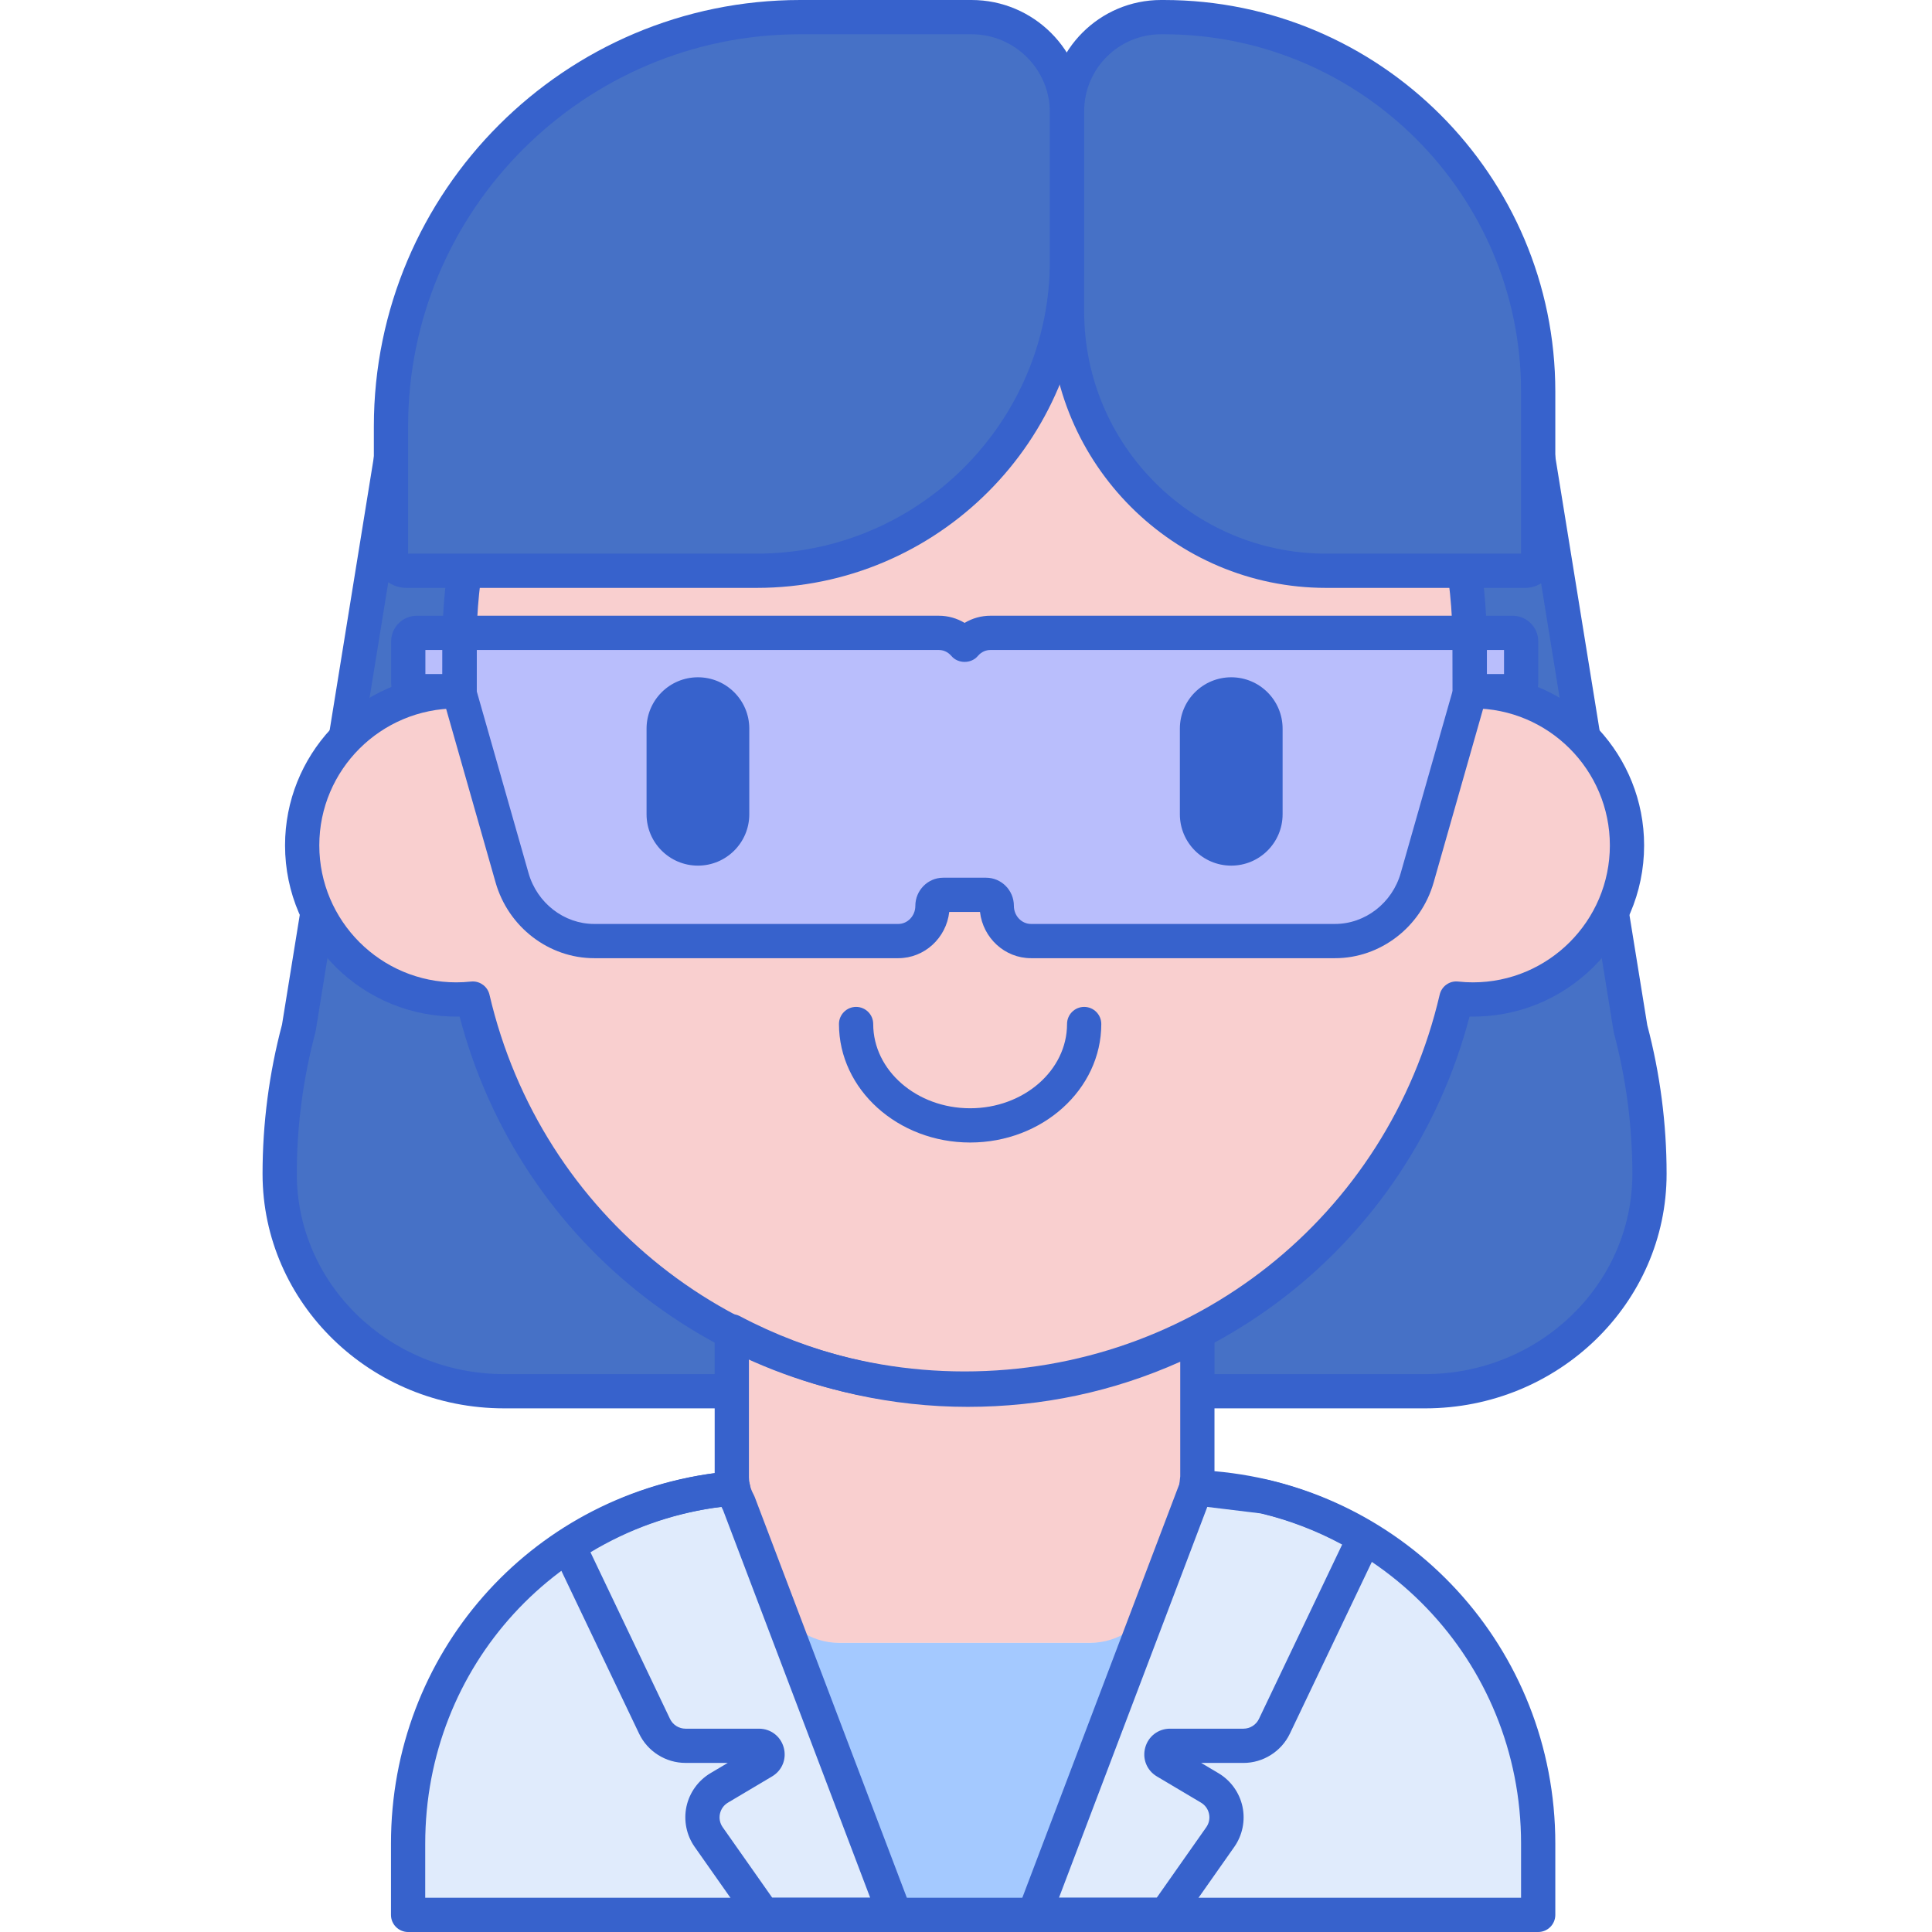 <svg height="451pt" viewBox="-61 0 451 451.334" width="451pt" xmlns="http://www.w3.org/2000/svg"><path d="m319.738 240.328-21.57-133.324h-267.984l-21.547 133.184-.039.141c-2.941 11.07-4.43 22.457-4.43 33.891v.004c0 28.047 23.465 50.781 52.41 50.781h215.176c28.945 0 52.414-22.734 52.414-50.781v-.004c0-11.434-1.488-22.82-4.43-33.891zm0 0" fill="#4671c6"/><path d="m271.754 329.004h-215.176c-31.105 0-56.41-24.574-56.41-54.781 0-11.758 1.527-23.492 4.547-34.871l21.52-132.988c.312-1.938 1.984-3.359 3.945-3.359h267.988c1.961 0 3.633 1.422 3.945 3.359l21.543 133.133c2.996 11.332 4.512 23.016 4.512 34.723 0 30.207-25.309 54.785-56.414 54.785zm-238.168-218-21.004 129.82c-.02.129-.051.262-.082.387-2.891 10.871-4.332 21.926-4.332 33.008 0 25.797 21.719 46.785 48.41 46.785h215.176c26.695 0 48.414-20.988 48.414-46.781 0-11.082-1.445-22.141-4.297-32.867-.031-.125-.059-.254-.082-.387l-21.027-129.965zm0 0" fill="#3762cc"/><path d="m110.164 347.68h-.074l13.707 36.105h80.738l13.703-36.098h-.09c.234-.941.391-1.895.391-2.875v-33.328c-16.094 8.238-34.328 12.895-53.656 12.895-19.91 0-38.648-4.953-55.098-13.66v34.16c.004.953.156 1.887.379 2.801zm0 0" fill="#f9cfcf"/><path d="m298.07 426.746c-.02-.441-.059-.879-.082-1.316-.055-.855-.109-1.703-.188-2.547-.051-.527-.113-1.047-.168-1.574-.086-.746-.176-1.488-.277-2.23-.078-.562-.164-1.125-.254-1.688-.109-.684-.23-1.363-.355-2.039-.109-.59-.223-1.18-.344-1.77-.129-.621-.273-1.238-.414-1.855-.148-.625-.289-1.25-.449-1.871-.129-.504-.273-1-.414-1.5-.754-2.719-1.641-5.383-2.652-7.98-.086-.219-.168-.441-.254-.66-.344-.859-.711-1.707-1.082-2.555-.105-.234-.207-.473-.312-.711-.391-.859-.793-1.711-1.211-2.555-.094-.188-.184-.375-.277-.566-.449-.891-.91-1.777-1.391-2.648-.043-.078-.086-.156-.129-.234-13.672-24.742-39.547-41.805-69.52-43.023l-.207.262h.156l-9.785 25.777c-2.359 6.215-8.312 10.324-14.957 10.324h-58.664c-6.645 0-12.598-4.109-14.957-10.324l-8.496-22.383c-.594-1.062-1.035-2.207-1.289-3.398-23.613 2.078-44.391 14.012-58.215 31.656h-.012c-.051.062-.102.133-.152.199-.453.582-.887 1.172-1.324 1.762-.27.367-.543.734-.805 1.102-.414.582-.816 1.168-1.219 1.762-.266.398-.531.797-.793 1.203-.383.586-.754 1.176-1.121 1.77-.262.426-.516.852-.77 1.281-.348.594-.695 1.188-1.027 1.785-.254.453-.496.91-.738 1.367-.316.594-.637 1.191-.938 1.793-.246.484-.473.977-.707 1.465-.281.59-.57 1.18-.84 1.777-.262.582-.504 1.176-.75 1.766-.398.941-.777 1.895-1.141 2.852-.246.656-.5 1.309-.73 1.973-.184.523-.348 1.055-.52 1.582-.211.641-.422 1.277-.617 1.926-.16.535-.305 1.074-.453 1.613-.184.652-.363 1.305-.527 1.965-.137.539-.262 1.082-.387 1.629-.156.672-.305 1.348-.445 2.027-.109.535-.211 1.078-.312 1.617-.129.703-.246 1.41-.359 2.117-.082.527-.164 1.055-.234 1.586-.105.75-.191 1.5-.273 2.258-.055.5-.113.996-.16 1.496-.078.84-.129 1.688-.184 2.531-.023.426-.062.848-.082 1.273-.062 1.277-.094 2.559-.094 3.848v16.676h264v-16.676c0-1.312-.035-2.617-.098-3.914zm0 0" fill="#a4c9ff"/><path d="m298.07 426.746c-.02-.441-.059-.879-.082-1.316-.055-.855-.109-1.703-.188-2.547-.051-.527-.113-1.047-.168-1.574-.086-.746-.176-1.488-.277-2.23-.078-.562-.164-1.125-.254-1.688-.109-.684-.23-1.363-.355-2.039-.109-.59-.223-1.18-.344-1.77-.129-.621-.273-1.238-.414-1.855-.148-.625-.289-1.25-.449-1.871-.129-.504-.273-1-.414-1.5-.754-2.719-1.641-5.383-2.652-7.98-.086-.219-.168-.441-.254-.66-.344-.859-.711-1.707-1.082-2.555-.105-.234-.207-.473-.312-.711-.391-.859-.793-1.711-1.211-2.555-.094-.188-.184-.375-.277-.566-.449-.891-.91-1.777-1.391-2.648-.043-.078-.086-.156-.129-.234-13.672-24.742-39.547-41.805-69.52-43.023l-.203.258h.152l-37.824 99.652h117.746v-16.676c0-1.309-.035-2.613-.098-3.91zm0 0" fill="#e0ebfc"/><path d="m110.09 347.68c-23.613 2.078-44.391 14.012-58.215 31.656h-.012c-.051.062-.098.133-.148.199-.453.582-.891 1.172-1.324 1.762-.273.367-.543.734-.809 1.102-.414.582-.816 1.168-1.215 1.762-.27.398-.535.797-.797 1.203-.379.586-.754 1.176-1.121 1.77-.262.426-.516.852-.77 1.281-.348.594-.691 1.188-1.027 1.785-.25.453-.492.91-.738 1.367-.316.594-.637 1.191-.938 1.793-.242.484-.473.977-.707 1.465-.281.59-.57 1.18-.836 1.777-.262.582-.504 1.176-.754 1.766-.395.941-.777 1.895-1.141 2.852-.246.656-.5 1.309-.73 1.973-.18.523-.348 1.055-.52 1.582-.211.641-.422 1.277-.613 1.926-.16.535-.309 1.074-.457 1.613-.184.652-.359 1.305-.527 1.965-.133.539-.262 1.082-.387 1.629-.152.672-.305 1.348-.441 2.027-.109.535-.215 1.078-.312 1.617-.129.703-.246 1.41-.359 2.117-.082.527-.168 1.055-.238 1.586-.102.75-.188 1.5-.273 2.258-.051.5-.113.996-.16 1.496-.074.84-.129 1.688-.18 2.531-.027.426-.062.848-.082 1.273-.059 1.277-.09 2.559-.09 3.848v16.676h113.75l-36.535-96.258c-.598-1.062-1.035-2.207-1.293-3.398zm0 0" fill="#e0ebfc"/><path d="m212.156 407.836h17.168c3.086 0 5.895-1.773 7.223-4.555l21.043-44.09c-7.184-4.309-15.059-7.582-23.434-9.574l-15.914-1.934-37.824 99.652h30.703l12.781-18.184c2.68-3.812 1.547-9.102-2.461-11.48l-10.305-6.121c-1.746-1.035-1.012-3.715 1.02-3.715zm0 0" fill="#e0ebfc"/><path d="m111.383 351.078c-.598-1.062-1.035-2.203-1.293-3.395v-.004l-5.023.609c-12.219 1.828-23.559 6.32-33.434 12.852l20.109 42.141c1.328 2.781 4.137 4.555 7.223 4.555h17.168c2.031 0 2.77 2.68 1.02 3.719l-10.305 6.121c-4.008 2.379-5.141 7.664-2.461 11.477l12.781 18.184h30.75zm0 0" fill="#e0ebfc"/><path d="m282.914 161.488c-.254 0-.496.035-.746.039v-11.148c0-65.172-52.832-118-118-118-65.172 0-118 52.828-118 118v11.148c-.25-.004-.496-.039-.746-.039-19.883 0-36 16.121-36 36 0 19.883 16.117 36 36 36 1.305 0 2.59-.078 3.859-.211 12.18 52.199 58.973 91.102 114.887 91.102 55.91 0 102.703-38.902 114.883-91.102 1.27.133 2.555.211 3.863.211 19.883 0 36-16.117 36-36 0-19.883-16.117-36-36-36zm0 0" fill="#f9cfcf"/><g fill="#3762cc"><path d="m164.168 328.379c-55.863 0-103.891-37.207-117.965-90.898-22.457.445-40.781-17.676-40.781-39.992 0-20.957 16.207-38.207 36.746-39.867v-7.242c0-67.273 54.727-122 122-122 67.27 0 122 54.727 122 122v7.242c20.539 1.66 36.746 18.91 36.746 39.867 0 22.316-18.309 40.457-40.785 39.992-14.07 53.691-62.102 90.898-117.961 90.898zm-114.883-99.102c1.84 0 3.469 1.266 3.895 3.09 12.086 51.82 57.727 88.012 110.988 88.012s98.902-36.191 110.988-88.012c.457-1.965 2.305-3.297 4.316-3.07 1.207.129 2.336.191 3.441.191 17.645 0 32-14.355 32-32 0-17.637-14.344-31.992-31.98-32-.32.023-.5.035-.688.039-1.078.031-2.109-.391-2.879-1.145-.766-.754-1.199-1.781-1.199-2.855v-11.152c0-62.859-51.141-114-114-114s-114 51.141-114 114v11.152c0 1.074-.43 2.102-1.199 2.855-.77.75-1.828 1.18-2.879 1.145-.184-.004-.367-.016-.551-.031-.008 0-.012 0-.016 0-17.754 0-32.098 14.355-32.098 31.992 0 17.645 14.355 32 32 32 1.105 0 2.23-.059 3.441-.188.137-.02.281-.023.418-.023zm0 0"/><path d="m165.465 266.902c-16.895 0-30.641-12.414-30.641-27.68 0-2.207 1.793-4 4-4s4 1.793 4 4c0 10.852 10.156 19.68 22.641 19.68s22.641-8.828 22.641-19.68c0-2.207 1.793-4 4-4s4 1.793 4 4c0 15.266-13.746 27.68-30.641 27.68zm0 0"/><path d="m298.168 451.336h-264c-2.207 0-4-1.793-4-4v-16.676c0-44.25 32.238-80.777 75.621-86.531v-33.133c0-1.402.738-2.703 1.938-3.426 1.203-.723 2.695-.762 3.938-.105 16.301 8.633 34.703 13.195 53.223 13.195 18.254 0 35.695-4.191 51.836-12.453 1.242-.637 2.719-.578 3.91.148 1.188.723 1.914 2.016 1.914 3.41v31.922c44.965 3.902 79.621 41.344 79.621 86.973v16.676c0 2.207-1.793 4-4 4zm-260-8h256v-12.676c0-42.695-33.402-77.504-76.035-79.242-1.109-.047-2.145-.547-2.867-1.383-.723-.84-1.066-1.938-.949-3.043l.23-2.113v-26.762c-15.629 7-32.301 10.539-49.66 10.539-17.625 0-35.156-3.863-51.098-11.215v27.719c0 .477.07 1.012.215 1.68.242 1.121-.012 2.289-.691 3.211-.68.926-1.727 1.508-2.871 1.609-41.203 3.633-72.273 37.594-72.273 79zm0 0"/><path d="m211.121 451.336h-30.703c-1.316 0-2.547-.648-3.293-1.73s-.914-2.461-.449-3.691l37.824-99.648c.652-1.723 2.395-2.773 4.223-2.551l15.914 1.934c.148.016.297.043.441.078 8.613 2.047 16.875 5.422 24.566 10.035 1.77 1.059 2.441 3.289 1.551 5.152l-21.039 44.09c-1.984 4.148-6.234 6.832-10.832 6.832h-9.883l4.043 2.398c2.863 1.703 4.906 4.547 5.605 7.805.699 3.258 0 6.691-1.914 9.414l-12.781 18.184c-.75 1.062-1.969 1.699-3.273 1.699zm-24.906-8h22.832l11.586-16.484c.645-.922.875-2.035.637-3.137-.238-1.102-.902-2.027-1.871-2.602l-10.305-6.121c-2.355-1.395-3.449-4.109-2.723-6.746.727-2.637 3.051-4.41 5.785-4.41h17.168c1.531 0 2.949-.895 3.609-2.281l19.441-40.734c-6.008-3.242-12.359-5.68-18.93-7.262l-12.578-1.527zm0 0"/><path d="m147.918 451.336h-30.75c-1.305 0-2.523-.637-3.273-1.703l-12.781-18.18c-1.918-2.727-2.613-6.16-1.918-9.418.703-3.258 2.746-6.102 5.609-7.805l4.043-2.398h-9.883c-4.598 0-8.848-2.68-10.828-6.828l-20.117-42.145c-.859-1.801-.258-3.957 1.406-5.059 10.668-7.055 22.461-11.586 35.051-13.473l5.133-.621c2.059-.246 3.953 1.105 4.391 3.125.172.793.465 1.562.871 2.297.098.168.18.344.246.527l36.539 96.254c.465 1.23.297 2.609-.449 3.691-.742 1.086-1.977 1.734-3.289 1.734zm-28.672-8h22.875l-34.383-90.582c-.125-.238-.246-.477-.359-.715l-1.828.223c-10.188 1.523-19.879 5.012-28.777 10.363l18.582 38.934c.66 1.383 2.078 2.277 3.609 2.277h17.168c2.734 0 5.062 1.77 5.785 4.41.727 2.637-.367 5.352-2.723 6.746l-10.305 6.121c-.969.578-1.633 1.5-1.871 2.602-.234 1.102-.008 2.215.641 3.141zm0 0"/></g><path d="m115.602 133.336h-81.809c-2.004 0-3.625-1.625-3.625-3.629v-30.102c0-52.801 42.805-95.605 95.605-95.605h40.031c12.316 0 22.301 9.984 22.301 22.301v34.527c0 40.047-32.461 72.508-72.504 72.508zm0 0" fill="#4671c6"/><path d="m248.629 133.336h46.512c1.672 0 3.027-1.355 3.027-3.027v-38.836c0-48.309-39.164-87.469-87.473-87.469h-.633c-12.125 0-21.957 9.828-21.957 21.953v46.852c0 33.43 27.098 60.527 60.523 60.527zm0 0" fill="#4671c6"/><path d="m115.602 137.336h-81.812c-4.203 0-7.621-3.422-7.621-7.629v-30.102c0-54.922 44.68-99.605 99.605-99.605h40.031c14.504 0 26.301 11.797 26.301 26.301v34.527c0 42.188-34.32 76.508-76.504 76.508zm-81.434-8h81.434c37.773 0 68.504-30.73 68.504-68.504v-34.531c0-10.09-8.211-18.297-18.301-18.297h-40.031c-50.512 0-91.605 41.094-91.605 91.602zm0 0" fill="#3762cc"/><path d="m295.141 137.336h-46.512c-35.578 0-64.523-28.949-64.523-64.527v-46.852c0-14.312 11.645-25.957 25.957-25.957h.633c50.438 0 91.473 41.035 91.473 91.473v38.836c0 3.875-3.152 7.027-7.027 7.027zm-85.078-129.332c-9.902 0-17.957 8.055-17.957 17.957v46.852c0 31.164 25.355 56.523 56.523 56.523h45.539v-37.863c0-46.023-37.445-83.469-83.473-83.469zm0 0" fill="#3762cc"/><path d="m46.207 161.461h-10c-1.105 0-2-.898-2-2v-9.617c0-1.105.895-2 2-2h10zm0 0" fill="#b9befc"/><path d="m292.188 161.461h-10v-13.617h10c1.105 0 2 .895 2 2v9.617c0 1.102-.895 2-2 2zm0 0" fill="#b9befc"/><path d="m282.156 147.844h-111.969c-2.41 0-4.543 1.117-6.008 2.852-1.465-1.734-3.602-2.852-6.012-2.852h-111.973l-.027 14.078 12.285 43.133c2.496 8.766 10.316 14.789 19.195 14.789h71.02c4.418 0 8-3.688 8-8.23 0-1.422 1.117-2.574 2.5-2.574h10.02c1.383 0 2.5 1.152 2.5 2.574 0 4.543 3.582 8.23 8 8.23h71.023c8.879 0 16.695-6.023 19.191-14.789l12.285-43.133zm0 0" fill="#b9befc"/><path d="m250.711 223.844h-71.023c-6.141 0-11.219-4.73-11.918-10.801h-7.184c-.695 6.07-5.773 10.801-11.918 10.801h-71.02c-10.598 0-20.074-7.277-23.043-17.695l-12.285-43.133c-.102-.359-.152-.73-.152-1.105l.031-14.078c.004-2.207 1.793-3.992 4-3.992h111.969c2.129 0 4.199.59 6.008 1.672 1.812-1.086 3.883-1.672 6.012-1.672h111.969c2.203 0 3.996 1.785 4 3.992l.031 14.078c0 .375-.051.746-.156 1.105l-12.285 43.133c-2.969 10.418-12.441 17.695-23.035 17.695zm-91.543-18.801h10.02c3.586 0 6.5 2.945 6.5 6.57 0 2.332 1.797 4.23 4 4.23h71.023c7.039 0 13.352-4.887 15.344-11.883l12.133-42.594-.02-9.523h-107.98c-1.516 0-2.504.898-2.957 1.434-1.52 1.797-4.586 1.797-6.109 0-.453-.535-1.438-1.434-2.957-1.434h-107.977l-.02 9.52 12.133 42.594c1.992 7 8.301 11.887 15.344 11.887h71.02c2.207 0 4-1.898 4-4.23.004-3.625 2.918-6.57 6.504-6.57zm0 0" fill="#3762cc"/><path d="m46.207 165.461h-10c-3.309 0-6-2.691-6-6v-9.617c0-3.309 2.691-6 6-6h10c2.207 0 4 1.789 4 4v13.617c0 2.207-1.793 4-4 4zm-8-8h4v-5.617h-4zm0 0" fill="#3762cc"/><path d="m292.188 165.461h-10c-2.207 0-4-1.793-4-4v-13.617c0-2.211 1.793-4 4-4h10c3.309 0 6 2.691 6 6v9.617c0 3.309-2.691 6-6 6zm-6-8h4v-5.617h-4zm0 0" fill="#3762cc"/><path d="m101.875 202.219c-6.629 0-12-5.371-12-12v-20c0-6.629 5.371-12 12-12s12 5.371 12 12v20c0 6.629-5.375 12-12 12zm0 0" fill="#3762cc"/><path d="m226.461 202.219c-6.629 0-12-5.371-12-12v-20c0-6.629 5.371-12 12-12 6.625 0 12 5.371 12 12v20c0 6.629-5.375 12-12 12zm0 0" fill="#3762cc"/></svg>